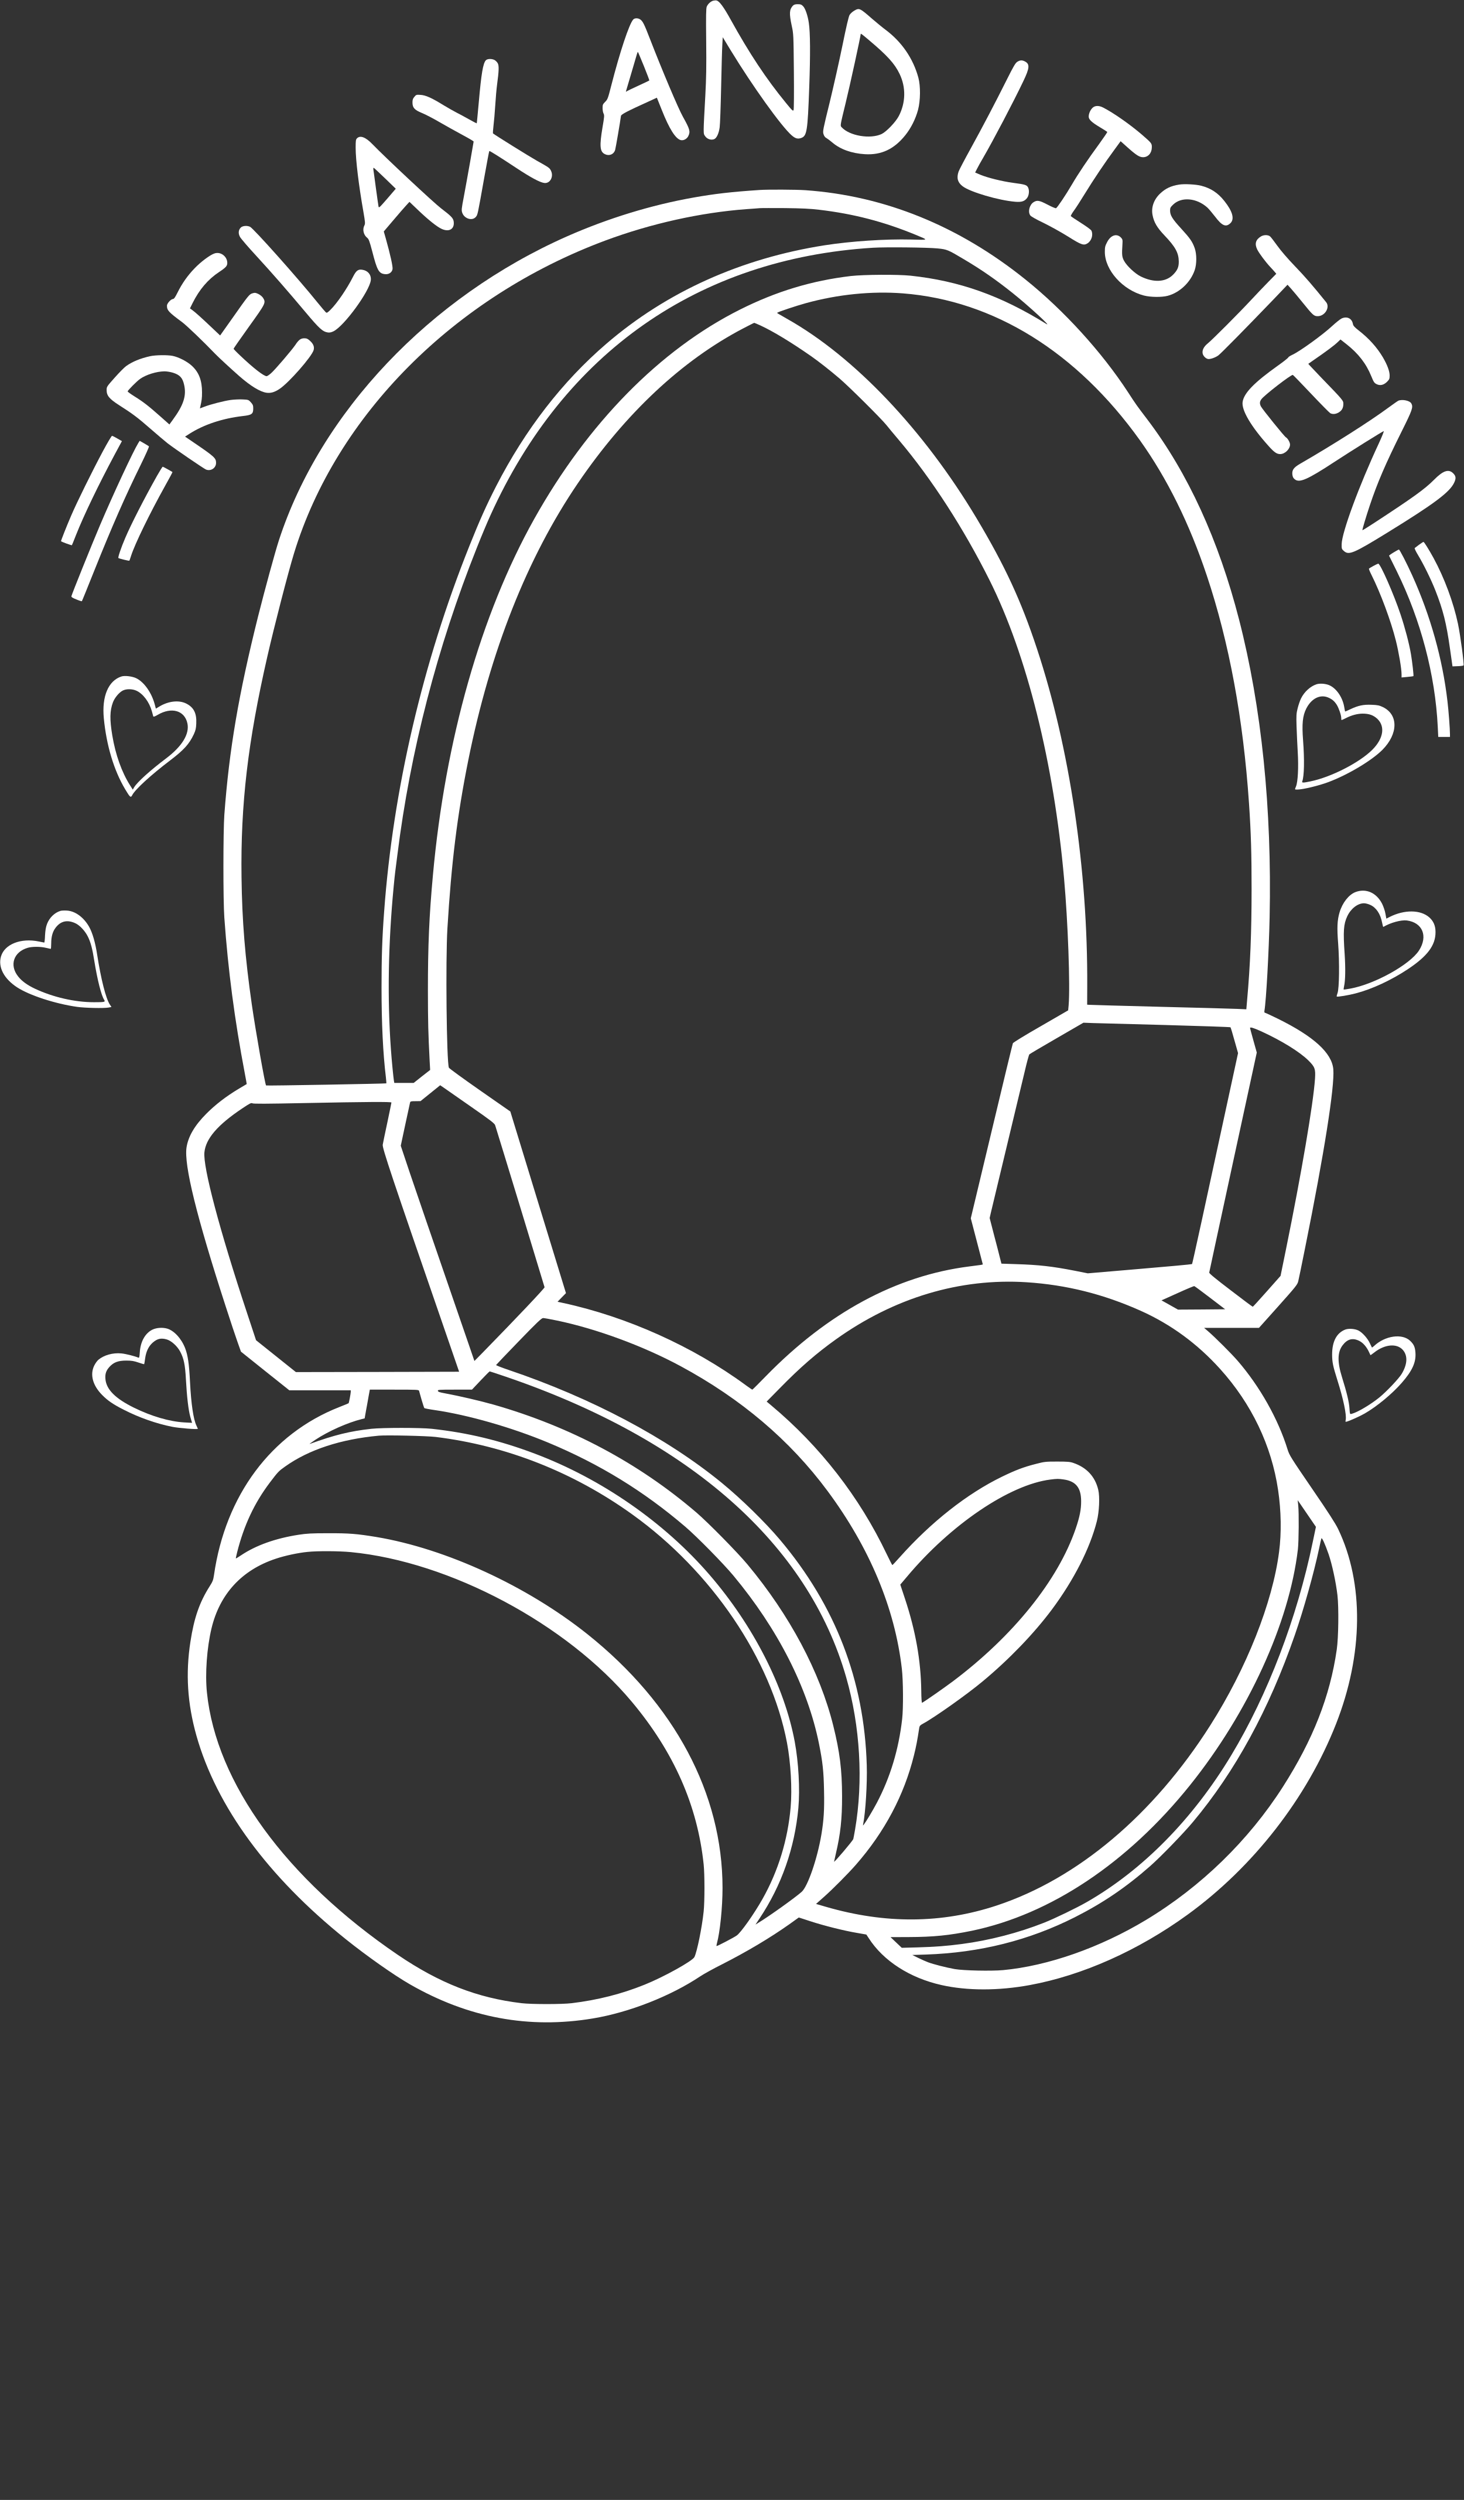 <?xml version="1.0" standalone="no"?>
<!DOCTYPE svg PUBLIC "-//W3C//DTD SVG 20010904//EN"
 "http://www.w3.org/TR/2001/REC-SVG-20010904/DTD/svg10.dtd">
<svg version="1.0" xmlns="http://www.w3.org/2000/svg"
 width="2087pt" height="3562pt" viewBox="0 0 2087 3562"
 preserveAspectRatio="xMidYMid meet">
<rect x="0" y="0" width="2087" height="3562" fill="#333333" stroke="none"/>
<g transform="translate(0,3562) scale(0.1,-0.1)"
fill="#ffffff" stroke="none">
<path d="M10166 35610 c-37 -11 -75 -47 -91 -85 -10 -23 -12 -130 -8 -490 4
-356 1 -530 -12 -770 -31 -568 -31 -545 -3 -585 27 -40 81 -60 126 -44 36 12
69 80 81 169 6 39 15 295 21 570 6 275 13 548 17 607 l6 108 114 -188 c314
-514 720 -1080 868 -1210 52 -45 85 -55 134 -39 84 29 94 92 117 722 17 470
15 780 -6 920 -15 102 -49 202 -80 235 -24 25 -36 30 -77 30 -38 0 -54 -5 -71
-22 -49 -54 -53 -110 -16 -283 26 -118 26 -128 31 -650 3 -291 1 -540 -4 -552
-7 -20 -18 -11 -107 98 -286 349 -520 702 -792 1193 -97 176 -159 260 -199
269 -11 3 -33 1 -49 -3z"/>
<path d="M12173 35465 c-23 -14 -51 -40 -62 -58 -13 -22 -46 -162 -101 -432
-45 -220 -127 -585 -182 -812 -96 -389 -101 -414 -89 -453 9 -29 22 -47 43
-58 17 -10 55 -38 85 -64 113 -96 275 -154 463 -165 235 -14 416 72 575 270
82 102 147 232 182 362 35 133 37 337 5 457 -74 275 -239 514 -471 686 -42 31
-125 100 -186 152 -182 159 -186 160 -262 115z m209 -412 c268 -225 372 -340
442 -486 92 -190 88 -410 -11 -600 -45 -86 -175 -222 -244 -256 -163 -77 -461
-27 -573 98 -19 21 -19 24 58 339 59 239 216 960 216 988 0 10 16 -2 112 -83z"/>
<path d="M9027 35342 c-58 -64 -190 -460 -316 -952 -44 -172 -50 -188 -84
-221 -33 -33 -37 -42 -37 -88 0 -29 6 -64 14 -79 13 -25 11 -46 -15 -197 -44
-263 -38 -344 31 -380 62 -32 128 -7 149 58 8 26 72 398 83 485 3 23 92 69
408 212 l104 48 71 -177 c106 -267 195 -408 269 -427 40 -10 89 16 109 59 30
63 21 97 -77 272 -66 117 -297 663 -468 1104 -85 220 -105 260 -143 285 -32
21 -78 20 -98 -2z m153 -666 c44 -109 79 -201 76 -203 -3 -3 -74 -36 -158 -75
-84 -38 -158 -74 -166 -80 -9 -8 -11 -7 -8 3 3 8 39 131 81 274 87 299 84 289
89 284 3 -2 41 -94 86 -203z"/>
<path d="M6926 34761 c-41 -45 -65 -192 -101 -601 -15 -162 -27 -296 -29 -297
-1 -2 -52 24 -112 58 -60 34 -140 77 -178 96 -37 19 -120 66 -183 104 -168
104 -255 143 -328 147 -59 4 -63 3 -88 -28 -21 -24 -27 -42 -27 -79 0 -76 28
-107 135 -151 50 -20 163 -79 252 -131 90 -52 226 -128 303 -169 76 -41 149
-82 160 -90 l22 -16 -51 -295 c-29 -162 -68 -381 -88 -487 -35 -181 -36 -196
-23 -235 30 -84 142 -118 193 -58 27 33 24 20 122 570 36 201 67 367 70 369 5
5 129 -72 385 -241 206 -136 336 -206 399 -214 83 -11 138 92 94 177 -20 39
-25 42 -203 142 -102 57 -597 365 -622 387 -3 3 0 53 7 111 7 58 19 188 25
290 6 102 18 235 26 295 26 193 29 267 10 303 -9 17 -30 38 -46 47 -41 21
-103 19 -124 -4z"/>
<path d="M14503 34740 c-27 -16 -54 -62 -154 -262 -170 -339 -336 -656 -515
-981 -84 -152 -160 -297 -169 -322 -31 -92 -13 -155 58 -209 108 -83 516 -202
752 -221 90 -7 132 7 168 56 27 37 33 108 13 147 -19 37 -40 44 -216 67 -155
21 -360 72 -462 114 l-77 33 26 51 c14 29 56 104 93 167 136 234 427 787 566
1079 93 193 97 248 24 286 -39 20 -69 19 -107 -5z"/>
<path d="M15576 34085 c-32 -30 -56 -83 -56 -126 0 -42 41 -81 163 -154 54
-32 99 -61 102 -65 2 -3 -50 -80 -116 -171 -157 -214 -298 -423 -389 -579 -89
-152 -209 -330 -226 -337 -7 -3 -61 20 -120 51 -117 61 -149 67 -199 36 -59
-37 -85 -137 -48 -189 10 -15 84 -57 187 -106 94 -46 252 -133 351 -195 192
-121 225 -132 280 -96 56 37 81 120 54 179 -6 14 -68 59 -150 111 -76 48 -141
92 -144 97 -3 4 16 39 43 76 28 37 98 147 157 243 124 202 292 452 421 626
l89 122 95 -85 c130 -116 174 -143 225 -143 73 0 125 60 125 143 0 54 -4 59
-135 173 -170 147 -412 317 -562 393 -58 29 -113 28 -147 -4z"/>
<path d="M5090 33650 c-18 -18 -20 -33 -20 -137 0 -171 44 -533 110 -908 26
-152 28 -170 15 -196 -31 -58 -13 -136 40 -178 22 -17 33 -48 71 -191 70 -273
94 -316 180 -326 55 -7 101 23 110 71 6 36 -32 208 -97 439 l-28 98 137 161
c75 89 158 184 183 211 l46 50 129 -123 c137 -131 263 -232 329 -262 110 -51
189 0 172 108 -8 47 -37 76 -180 185 -104 79 -795 724 -982 918 -93 96 -170
125 -215 80z m400 -572 l152 -147 -120 -140 c-113 -130 -121 -138 -126 -113
-3 15 -19 128 -36 252 -16 124 -33 242 -36 264 -4 23 -2 37 4 35 5 -2 78 -70
162 -151z"/>
<path d="M16810 32990 c-119 -19 -195 -55 -273 -129 -89 -85 -128 -196 -107
-305 20 -104 65 -180 171 -291 155 -163 201 -247 203 -370 1 -81 -19 -126 -81
-189 -106 -107 -276 -116 -461 -25 -80 39 -198 149 -237 221 -31 56 -34 86
-24 240 4 59 1 69 -20 92 -61 64 -146 37 -198 -63 -29 -55 -33 -72 -33 -140 0
-260 255 -544 558 -622 93 -24 253 -26 337 -4 171 45 326 191 386 366 30 87
30 228 0 313 -33 93 -65 139 -191 277 -128 139 -160 191 -160 259 0 38 5 48
45 86 118 113 334 94 486 -43 21 -19 70 -77 110 -129 99 -131 154 -155 218
-95 63 59 33 169 -86 318 -92 116 -193 182 -331 217 -73 19 -239 28 -312 16z"/>
<path d="M10830 32913 c-398 -26 -641 -54 -945 -108 -604 -107 -1222 -297
-1800 -552 -1957 -865 -3516 -2509 -4110 -4334 -56 -173 -197 -690 -294 -1074
-280 -1120 -414 -1905 -483 -2835 -17 -235 -18 -1220 0 -1465 53 -745 146
-1453 291 -2215 16 -85 29 -155 28 -156 -1 0 -56 -33 -123 -73 -174 -105 -323
-220 -449 -346 -169 -169 -261 -325 -286 -484 -38 -249 142 -981 557 -2261 68
-212 146 -444 172 -517 l47 -132 345 -276 345 -275 438 0 437 0 0 -22 c-1 -28
-25 -157 -31 -162 -2 -2 -62 -27 -134 -55 -969 -381 -1622 -1256 -1785 -2396
-10 -68 -19 -91 -60 -155 -145 -228 -223 -450 -275 -789 -71 -457 -44 -882 85
-1341 286 -1012 1021 -2012 2130 -2901 301 -241 686 -512 913 -642 832 -478
1697 -639 2612 -486 515 86 1102 316 1528 600 48 32 185 108 305 168 360 183
691 380 968 576 l131 94 166 -54 c196 -64 480 -135 665 -166 l132 -23 33 -50
c207 -324 586 -569 1039 -670 365 -82 813 -82 1258 0 751 138 1547 493 2252
1005 934 678 1699 1661 2113 2714 390 991 401 2008 30 2780 -39 80 -139 236
-373 577 -301 440 -321 472 -347 555 -134 434 -395 897 -712 1264 -93 107
-325 338 -423 422 l-55 47 391 0 391 0 274 306 c251 281 275 311 286 358 7 28
51 240 97 471 274 1356 423 2303 403 2549 -20 233 -279 469 -793 722 -94 46
-176 84 -182 84 -7 0 -10 11 -7 28 25 143 64 849 74 1331 33 1554 -115 2997
-435 4241 -292 1135 -729 2088 -1305 2849 -162 213 -160 210 -281 396 -372
569 -909 1160 -1458 1601 -952 766 -2012 1195 -3140 1274 -131 9 -536 11 -650
3z m850 -282 c490 -58 916 -169 1369 -355 194 -80 197 -76 -59 -69 -367 9
-855 -23 -1235 -82 -1193 -187 -2250 -663 -3110 -1402 -627 -538 -1156 -1221
-1571 -2028 -137 -267 -237 -489 -381 -850 -666 -1662 -1091 -3483 -1217
-5215 -28 -372 -37 -649 -37 -1080 0 -514 21 -942 62 -1279 5 -46 8 -85 7 -87
-6 -5 -1709 -36 -1715 -30 -15 14 -149 778 -203 1151 -97 679 -139 1193 -147
1815 -14 1042 90 1928 368 3145 98 430 296 1196 380 1470 600 1965 2287 3658
4442 4459 649 241 1354 397 2007 446 80 5 165 12 190 14 25 2 187 2 360 1 240
-3 357 -8 490 -24z m1689 -551 c130 -13 146 -19 370 -153 250 -148 454 -289
696 -482 222 -177 571 -497 480 -440 -645 402 -1239 613 -1935 687 -184 19
-666 16 -852 -5 -556 -66 -1060 -218 -1577 -477 -1141 -571 -2171 -1619 -2936
-2985 -759 -1355 -1269 -3149 -1444 -5080 -53 -578 -71 -994 -71 -1640 1 -462
4 -595 25 -1005 l7 -125 -118 -92 -117 -93 -138 0 -138 0 -6 33 c-3 17 -12
100 -20 182 -68 700 -71 1462 -10 2270 14 185 40 459 50 530 3 17 16 122 30
235 184 1475 567 2957 1132 4374 63 160 151 369 195 465 1049 2317 2967 3657
5453 3811 181 11 777 5 924 -10z m-498 -640 c1295 -101 2479 -835 3381 -2096
386 -541 704 -1183 952 -1926 318 -950 519 -2039 601 -3243 29 -429 37 -716
37 -1225 0 -609 -19 -1086 -64 -1583 l-11 -128 -131 6 c-72 3 -570 17 -1106
30 -536 14 -988 26 -1004 28 l-28 2 1 260 c9 1660 -251 3406 -716 4810 -227
687 -456 1181 -860 1858 -754 1261 -1744 2304 -2699 2842 -160 91 -149 84
-142 90 12 12 267 97 405 135 457 126 937 174 1384 140z m-2029 -458 c181 -84
439 -240 728 -442 105 -74 261 -196 398 -313 136 -116 596 -573 668 -663 27
-34 109 -133 183 -220 464 -550 919 -1254 1289 -1994 529 -1057 915 -2601
1061 -4250 55 -614 88 -1529 65 -1802 l-7 -74 -389 -225 c-234 -134 -394 -232
-399 -244 -5 -11 -142 -577 -304 -1257 l-296 -1237 85 -325 c47 -178 86 -327
86 -330 0 -6 -17 -9 -195 -31 -1038 -132 -2015 -659 -2897 -1563 -103 -106
-190 -192 -193 -192 -4 0 -47 29 -96 65 -747 549 -1690 973 -2602 1170 l-79
17 60 62 60 61 -397 1294 -396 1294 -435 303 c-239 167 -437 311 -441 321 -33
89 -48 1531 -21 1983 56 932 140 1614 297 2395 313 1556 840 2888 1563 3950
678 996 1484 1750 2357 2206 83 43 153 79 157 79 3 0 44 -17 90 -38z m5777
-9967 c503 -14 918 -28 922 -32 4 -4 30 -89 57 -188 l51 -180 -64 -295 c-419
-1939 -586 -2705 -592 -2711 -5 -4 -340 -35 -747 -69 l-739 -63 -186 37 c-324
63 -509 84 -835 94 l-210 7 -22 85 c-11 47 -49 193 -84 325 l-62 240 17 75 c9
41 50 212 91 380 109 453 327 1362 391 1630 30 129 60 240 67 247 6 6 182 111
391 231 l380 220 130 -5 c72 -2 541 -15 1044 -28z m1363 -91 c288 -132 547
-292 670 -414 93 -92 103 -121 94 -260 -24 -354 -193 -1348 -414 -2432 l-77
-377 -195 -220 c-107 -121 -198 -220 -201 -220 -4 -1 -146 105 -315 235 -217
165 -308 240 -306 252 1 9 155 719 340 1576 l338 1559 -48 171 c-26 94 -48
174 -48 178 0 18 47 4 162 -48z m-11260 -1078 c273 -190 329 -233 337 -260 47
-147 702 -2295 704 -2307 2 -14 -393 -431 -874 -923 l-126 -128 -85 248 c-587
1702 -728 2114 -838 2439 l-127 380 63 295 c35 162 66 305 69 318 5 20 11 22
78 22 l72 1 140 113 140 113 60 -41 c33 -23 207 -144 387 -270z m-1142 65 c0
-6 -27 -135 -59 -288 -33 -153 -62 -294 -65 -313 -8 -47 130 -459 877 -2620
l212 -615 -1163 -3 -1164 -2 -284 227 -284 227 -129 390 c-392 1182 -629 2078
-607 2288 20 195 188 390 538 624 107 72 129 83 145 74 13 -9 197 -8 733 3
896 18 1250 20 1250 8z m9055 -2561 c567 -37 1092 -168 1625 -406 431 -193
808 -469 1133 -829 449 -497 734 -1093 827 -1727 44 -295 49 -610 14 -878 -93
-726 -464 -1661 -982 -2475 -809 -1273 -1889 -2183 -3042 -2565 -783 -259
-1588 -265 -2436 -19 l-141 41 116 103 c121 107 340 327 452 455 409 467 688
992 828 1560 33 133 46 202 76 395 4 24 15 35 52 55 156 83 630 418 851 603
378 314 729 679 985 1021 315 423 545 874 643 1261 34 133 44 348 20 448 -44
187 -166 319 -356 383 -46 16 -85 19 -230 19 -166 0 -182 -2 -305 -34 -173
-44 -288 -88 -480 -181 -498 -242 -1012 -647 -1458 -1147 -55 -62 -103 -113
-106 -113 -3 0 -40 71 -81 157 -389 815 -948 1534 -1643 2116 l-68 57 188 191
c289 295 519 495 799 695 831 594 1769 875 2719 814z m2615 -221 l215 -164
-336 -3 -336 -2 -117 66 -118 66 229 103 c125 57 233 102 238 100 6 -1 107
-76 225 -166z m-9308 -325 c565 -118 1228 -363 1761 -650 862 -465 1558 -1055
2094 -1778 598 -806 959 -1667 1059 -2531 20 -169 22 -563 5 -715 -49 -436
-170 -835 -362 -1199 -59 -111 -152 -266 -183 -306 -16 -20 -16 -19 -11 5 34
170 59 580 51 840 -36 1209 -446 2273 -1238 3212 -211 250 -552 583 -828 809
-786 643 -1859 1211 -3043 1611 -98 33 -177 64 -175 69 2 4 147 157 323 338
264 273 325 330 347 331 15 0 105 -16 200 -36z m-731 -800 c2619 -893 4309
-2385 4852 -4284 199 -695 245 -1477 126 -2170 -11 -63 -22 -123 -25 -133 -9
-28 -274 -340 -274 -323 0 2 11 51 24 108 67 283 91 500 90 828 -1 373 -32
625 -125 1000 -190 766 -620 1575 -1224 2300 -142 171 -560 595 -725 737 -827
709 -1797 1225 -2889 1538 -188 53 -489 124 -696 162 -78 14 -101 22 -103 36
-3 16 14 17 242 17 l244 0 123 130 c68 72 126 130 130 130 4 0 107 -34 230
-76z m-1237 -201 c3 -10 19 -67 36 -128 18 -60 35 -113 39 -118 4 -4 70 -17
147 -28 480 -70 1099 -248 1619 -464 730 -304 1360 -690 1955 -1199 162 -138
542 -524 685 -696 633 -760 1059 -1596 1220 -2395 53 -264 67 -394 72 -673 6
-268 -4 -420 -38 -622 -58 -345 -193 -736 -280 -815 -92 -82 -462 -347 -622
-444 l-37 -23 59 89 c313 470 500 1003 552 1572 24 267 3 652 -52 946 -146
783 -591 1654 -1213 2375 -646 749 -1542 1370 -2492 1728 -499 188 -956 298
-1469 354 -161 17 -702 17 -860 0 -309 -34 -527 -88 -880 -216 -11 -4 25 22
80 59 187 124 460 245 661 295 l42 10 20 113 c12 61 28 154 37 205 l17 92 348
0 c323 0 349 -1 354 -17z m236 -657 c1004 -123 1964 -501 2805 -1105 1131
-812 1977 -2060 2204 -3253 53 -279 75 -656 52 -918 -40 -463 -177 -910 -401
-1307 -120 -213 -308 -479 -368 -521 -40 -29 -282 -155 -287 -150 -3 2 0 20 5
39 44 159 80 514 80 789 0 1343 -682 2623 -1925 3615 -862 687 -2017 1219
-3008 1385 -279 46 -389 55 -692 54 -236 0 -302 -4 -420 -22 -327 -51 -603
-149 -815 -290 -41 -28 -76 -49 -78 -47 -2 1 7 40 18 86 98 387 245 701 466
994 115 152 128 166 218 229 338 241 794 390 1336 440 114 10 681 -3 810 -18z
m8954 -606 c173 -25 248 -118 248 -310 1 -117 -21 -225 -77 -389 -253 -739
-892 -1532 -1755 -2180 -125 -93 -385 -275 -435 -303 -6 -4 -11 58 -12 176 -6
426 -81 851 -232 1306 l-67 202 94 111 c622 743 1463 1313 2047 1386 97 12
111 12 189 1z m3513 -555 l82 -120 -44 -210 c-225 -1089 -642 -2180 -1163
-3045 -546 -906 -1258 -1631 -2057 -2090 -144 -83 -458 -235 -610 -295 -366
-145 -784 -253 -1175 -304 -221 -29 -372 -40 -629 -48 l-226 -6 -80 76 -80 76
260 1 c351 1 579 24 900 90 1121 233 2222 968 3110 2075 830 1035 1414 2311
1537 3360 13 116 16 515 5 625 l-8 75 48 -70 c27 -38 85 -124 130 -190z m263
-510 c50 -146 104 -397 126 -585 20 -177 15 -601 -10 -774 -96 -666 -338
-1282 -767 -1954 -490 -766 -1170 -1427 -1954 -1899 -655 -394 -1396 -654
-2037 -714 -168 -15 -560 -7 -688 15 -118 21 -307 69 -380 97 -30 11 -93 39
-140 62 l-85 42 195 6 c768 26 1470 202 2125 533 400 203 725 423 1072 728
148 130 473 465 609 628 602 719 1084 1603 1451 2660 127 364 275 894 348
1240 14 69 29 132 32 140 7 20 51 -76 103 -225z m-13939 30 c1412 -136 3078
-1023 4008 -2135 598 -715 934 -1476 1022 -2315 15 -141 15 -528 0 -670 -23
-224 -94 -574 -132 -650 -28 -57 -438 -284 -709 -393 -330 -133 -668 -219
-1040 -264 -138 -17 -573 -17 -715 0 -633 75 -1169 285 -1763 688 -1593 1083
-2591 2453 -2722 3737 -28 267 -1 638 65 915 117 490 432 832 914 992 130 44
320 85 456 98 144 15 449 13 616 -3z"/>
<path d="M3431 32376 c-33 -35 -37 -83 -9 -133 13 -23 116 -144 231 -268 243
-265 442 -493 704 -805 194 -231 241 -275 316 -287 25 -4 48 1 80 16 152 73
516 572 533 729 8 78 -43 138 -125 149 -56 8 -84 -14 -126 -96 -87 -173 -230
-383 -324 -475 -45 -44 -52 -48 -67 -35 -9 8 -62 70 -118 139 -270 336 -912
1056 -962 1079 -44 20 -108 14 -133 -13z"/>
<path d="M17975 32251 c-76 -46 -92 -107 -52 -187 29 -57 118 -176 186 -249
26 -27 55 -60 66 -73 l19 -23 -115 -117 c-63 -64 -173 -180 -245 -257 -167
-180 -555 -569 -618 -619 -55 -45 -80 -94 -72 -141 7 -34 38 -69 72 -79 29 -9
107 17 152 50 39 29 391 387 777 788 l209 219 49 -54 c27 -30 100 -117 162
-194 151 -187 165 -200 220 -200 102 0 178 126 120 199 -194 240 -297 359
-442 510 -106 110 -205 225 -254 294 -45 62 -90 122 -102 132 -27 26 -92 26
-132 1z"/>
<path d="M3055 32008 c-65 -23 -194 -120 -280 -210 -100 -103 -181 -218 -246
-350 -32 -64 -49 -88 -62 -88 -29 0 -87 -63 -87 -95 0 -67 23 -92 215 -234 65
-48 304 -277 475 -455 44 -46 226 -214 340 -314 163 -143 298 -225 390 -238
61 -8 116 8 187 56 133 89 457 458 484 552 13 46 -4 89 -52 132 -32 29 -47 36
-82 36 -49 0 -79 -22 -125 -92 -44 -67 -292 -358 -348 -406 -26 -23 -54 -42
-63 -42 -41 0 -191 117 -373 290 -54 50 -98 96 -98 101 0 5 99 147 220 316
240 334 242 339 200 409 -12 18 -40 42 -66 55 -40 19 -51 20 -85 10 -45 -14
-54 -24 -293 -364 l-168 -237 -129 122 c-137 130 -226 210 -273 244 l-28 20
37 75 c98 196 220 338 378 443 97 64 117 87 117 129 0 95 -98 167 -185 135z"/>
<path d="M19125 31082 c-22 -11 -81 -58 -132 -105 -135 -126 -473 -371 -576
-415 -26 -12 -50 -28 -53 -36 -3 -8 -67 -59 -142 -112 -342 -243 -489 -394
-508 -521 -17 -117 119 -349 372 -630 79 -88 115 -113 164 -113 67 0 140 71
140 136 0 31 -34 90 -60 104 -22 12 -332 396 -355 439 -20 40 -19 67 6 102 39
56 426 355 449 347 5 -1 122 -122 260 -268 138 -146 261 -270 273 -277 33 -18
75 -15 117 8 48 27 70 66 70 123 0 50 2 48 -325 386 -66 69 -133 139 -148 156
l-27 30 92 64 c156 107 281 200 325 243 l42 40 83 -65 c172 -135 283 -278 357
-460 33 -81 42 -95 74 -111 51 -26 102 -14 150 33 33 34 37 43 37 90 0 61 -34
152 -96 258 -84 142 -199 270 -346 384 -61 48 -77 66 -82 94 -15 78 -85 111
-161 76z"/>
<path d="M2141 30545 c-141 -31 -257 -79 -344 -142 -26 -19 -99 -93 -162 -164
-113 -127 -115 -130 -115 -177 0 -79 38 -125 175 -213 198 -126 269 -180 452
-340 98 -85 207 -178 243 -206 100 -77 517 -362 548 -374 69 -26 142 23 142
96 0 68 -23 89 -323 293 l-119 81 59 38 c207 133 473 221 763 255 129 14 150
29 150 108 0 43 -5 55 -34 88 -34 37 -36 37 -121 41 -47 2 -123 -2 -168 -8
-96 -14 -281 -61 -373 -96 l-64 -24 5 22 c21 93 25 123 25 207 0 169 -44 285
-145 378 -66 61 -185 123 -273 141 -72 15 -243 13 -321 -4z m323 -235 c100
-31 139 -73 161 -174 35 -155 -8 -288 -162 -498 l-48 -66 -125 111 c-169 150
-247 211 -368 286 -56 35 -102 68 -102 74 0 15 131 146 178 179 86 60 232 105
343 107 32 1 86 -8 123 -19z"/>
<path d="M19935 29911 c-11 -5 -76 -50 -145 -101 -269 -198 -785 -526 -1258
-799 -89 -52 -115 -87 -109 -151 4 -33 12 -51 33 -68 66 -57 179 -8 568 247
232 152 671 426 701 438 8 2 -24 -76 -69 -174 -282 -604 -527 -1269 -530
-1436 -1 -65 0 -70 32 -98 71 -63 137 -35 620 262 674 415 891 578 953 714 28
61 24 92 -15 131 -65 65 -144 39 -274 -93 -133 -133 -291 -247 -857 -617 -88
-57 -161 -103 -163 -101 -5 4 52 195 105 353 108 323 223 591 452 1050 156
313 169 350 140 404 -21 39 -127 62 -184 39z"/>
<path d="M1468 29193 c-151 -282 -376 -737 -457 -928 -63 -146 -141 -344 -141
-356 0 -7 150 -62 155 -57 2 2 28 67 59 146 111 280 318 710 549 1142 l105
195 -65 37 c-35 21 -70 38 -76 38 -7 0 -65 -98 -129 -217z"/>
<path d="M1971 29307 c-73 -118 -355 -723 -546 -1172 -110 -258 -402 -982
-407 -1010 -2 -13 17 -25 71 -46 40 -17 76 -28 78 -25 3 2 80 193 172 423 263
656 446 1071 668 1522 68 139 121 257 116 261 -4 5 -36 24 -70 44 l-62 35 -20
-32z"/>
<path d="M2237 28838 c-184 -327 -370 -691 -452 -884 -59 -137 -106 -277 -97
-285 9 -8 152 -43 156 -38 2 2 14 36 26 74 55 169 263 596 484 993 60 106 106
194 105 196 -26 17 -133 76 -139 76 -5 0 -42 -60 -83 -132z"/>
<path d="M20230 27859 c-30 -22 -59 -44 -63 -48 -4 -4 16 -48 46 -97 79 -130
187 -349 250 -509 109 -278 155 -460 206 -820 l37 -260 74 3 c41 1 78 6 83 11
11 11 -44 427 -79 593 -64 304 -193 652 -348 937 -67 122 -135 231 -144 230
-4 0 -32 -19 -62 -40z"/>
<path d="M19867 27749 c-37 -22 -67 -44 -65 -47 2 -4 52 -104 110 -222 341
-692 548 -1476 584 -2217 l7 -143 83 0 84 0 0 38 c0 75 -20 341 -36 472 -69
598 -242 1217 -501 1789 -79 175 -180 371 -191 371 -4 0 -38 -18 -75 -41z"/>
<path d="M19578 27556 c-31 -17 -60 -34 -63 -38 -3 -3 12 -42 35 -87 130 -259
279 -660 349 -940 41 -163 81 -400 81 -480 l0 -44 83 8 c45 4 84 9 86 11 6 5
-17 207 -35 313 -26 152 -83 370 -148 565 -96 288 -289 728 -319 725 -6 -1
-38 -16 -69 -33z"/>
<path d="M1730 25981 c-186 -61 -280 -283 -250 -595 37 -386 144 -743 304
-1011 71 -119 80 -126 102 -83 40 79 268 288 539 493 198 151 272 233 338 373
25 54 32 83 35 153 7 147 -36 232 -146 286 -103 50 -250 34 -377 -42 l-53 -32
-17 64 c-45 165 -151 315 -262 369 -57 28 -165 41 -213 25z m216 -203 c95 -44
183 -162 219 -293 9 -33 18 -66 20 -72 3 -9 23 -2 62 21 197 116 383 64 424
-118 34 -152 -73 -329 -306 -504 -224 -169 -409 -336 -453 -410 l-19 -33 -40
63 c-118 187 -206 433 -252 708 -38 230 -36 352 9 473 24 64 87 140 139 167
51 27 138 26 197 -2z"/>
<path d="M18770 25871 c-89 -28 -177 -108 -224 -204 -14 -29 -35 -90 -47 -137
-19 -76 -21 -103 -16 -260 3 -96 11 -262 17 -369 13 -214 2 -422 -25 -487 -19
-47 -20 -44 19 -44 78 0 306 55 442 106 283 106 618 307 771 460 227 229 229
503 5 610 -48 23 -74 29 -158 32 -118 5 -191 -10 -303 -63 -41 -20 -75 -34
-76 -33 -1 2 -7 32 -13 68 -26 148 -127 283 -235 315 -54 16 -116 18 -157 6z
m170 -192 c53 -24 84 -51 116 -101 29 -46 64 -148 64 -188 0 -16 2 -30 5 -30
3 0 32 13 63 29 81 41 162 62 235 63 82 0 137 -16 189 -55 140 -107 120 -292
-51 -462 -186 -184 -590 -390 -883 -449 -101 -21 -122 -21 -114 0 28 73 33
305 12 584 -18 237 -7 350 46 455 75 146 201 207 318 154z"/>
<path d="M19322 22909 c-95 -37 -186 -153 -226 -289 -33 -111 -38 -218 -20
-444 20 -269 16 -638 -9 -706 -9 -24 -14 -46 -11 -49 8 -8 169 18 270 45 232
60 505 187 741 343 283 188 398 342 397 531 0 89 -29 156 -90 210 -125 109
-354 111 -564 5 l-47 -24 -13 70 c-6 39 -28 101 -46 139 -80 160 -231 227
-382 169z m213 -183 c84 -38 144 -129 167 -250 7 -37 15 -65 18 -63 102 61
254 102 335 92 225 -30 304 -224 174 -427 -130 -202 -632 -481 -980 -544 -49
-9 -92 -15 -94 -13 -2 3 0 22 5 44 19 82 22 253 9 455 -23 336 -16 431 37 545
51 109 149 185 239 185 22 0 63 -11 90 -24z"/>
<path d="M860 22641 c-85 -27 -156 -98 -190 -187 -16 -42 -24 -89 -28 -161 -2
-57 -7 -103 -11 -103 -3 0 -38 7 -76 15 -257 54 -490 -38 -541 -213 -44 -152
42 -317 230 -440 175 -114 540 -233 853 -278 114 -16 379 -22 450 -10 l42 8
-24 36 c-56 85 -126 363 -180 710 -27 175 -67 313 -116 399 -78 136 -199 223
-318 229 -36 2 -77 0 -91 -5z m217 -177 c62 -30 133 -106 173 -184 42 -82 67
-176 95 -355 43 -266 99 -488 140 -551 20 -31 8 -34 -145 -34 -275 0 -586 72
-845 194 -107 51 -186 108 -237 174 -127 160 -64 348 136 407 63 19 184 19
261 0 33 -8 63 -14 68 -15 4 0 7 35 7 78 0 96 20 168 63 224 73 96 168 117
284 62z"/>
<path d="M2171 16674 c-102 -51 -169 -171 -178 -322 -5 -71 -8 -82 -22 -76
-50 22 -183 55 -241 60 -121 12 -248 -24 -328 -91 -17 -14 -43 -51 -59 -83
-63 -129 -21 -283 114 -419 78 -79 153 -131 306 -209 219 -112 469 -200 695
-244 97 -19 362 -40 362 -28 0 2 -8 22 -19 44 -44 91 -76 308 -92 618 -13 266
-31 385 -70 487 -53 137 -158 251 -257 279 -69 19 -153 12 -211 -16z m207
-139 c66 -20 148 -94 190 -172 53 -100 71 -188 82 -393 14 -253 36 -445 64
-542 l24 -81 -112 6 c-209 12 -466 87 -713 208 -267 131 -397 260 -410 409 -7
73 9 122 59 176 59 64 123 88 238 88 77 0 110 -6 174 -28 43 -15 80 -25 81
-24 2 2 8 39 14 83 14 100 49 172 107 224 66 58 120 70 202 46z"/>
<path d="M19178 16676 c-124 -48 -188 -170 -188 -355 0 -109 12 -166 75 -366
85 -268 132 -492 119 -564 -6 -31 -5 -33 17 -26 51 15 183 75 252 114 174 100
390 278 529 437 149 170 205 291 196 427 -5 82 -22 121 -74 171 -113 110 -359
76 -516 -72 -15 -14 -29 -24 -31 -21 -1 2 -15 30 -30 62 -33 70 -106 151 -161
179 -51 26 -139 32 -188 14z m200 -162 c54 -27 104 -85 138 -159 10 -22 19
-42 20 -43 2 -2 25 14 53 36 151 120 324 135 410 37 71 -82 65 -203 -17 -340
-41 -68 -212 -249 -317 -335 -125 -102 -314 -214 -397 -235 -25 -6 -25 -6 -31
82 -7 92 -36 215 -107 443 -67 215 -64 354 8 450 68 91 144 112 240 64z"/>
</g>
</svg>

